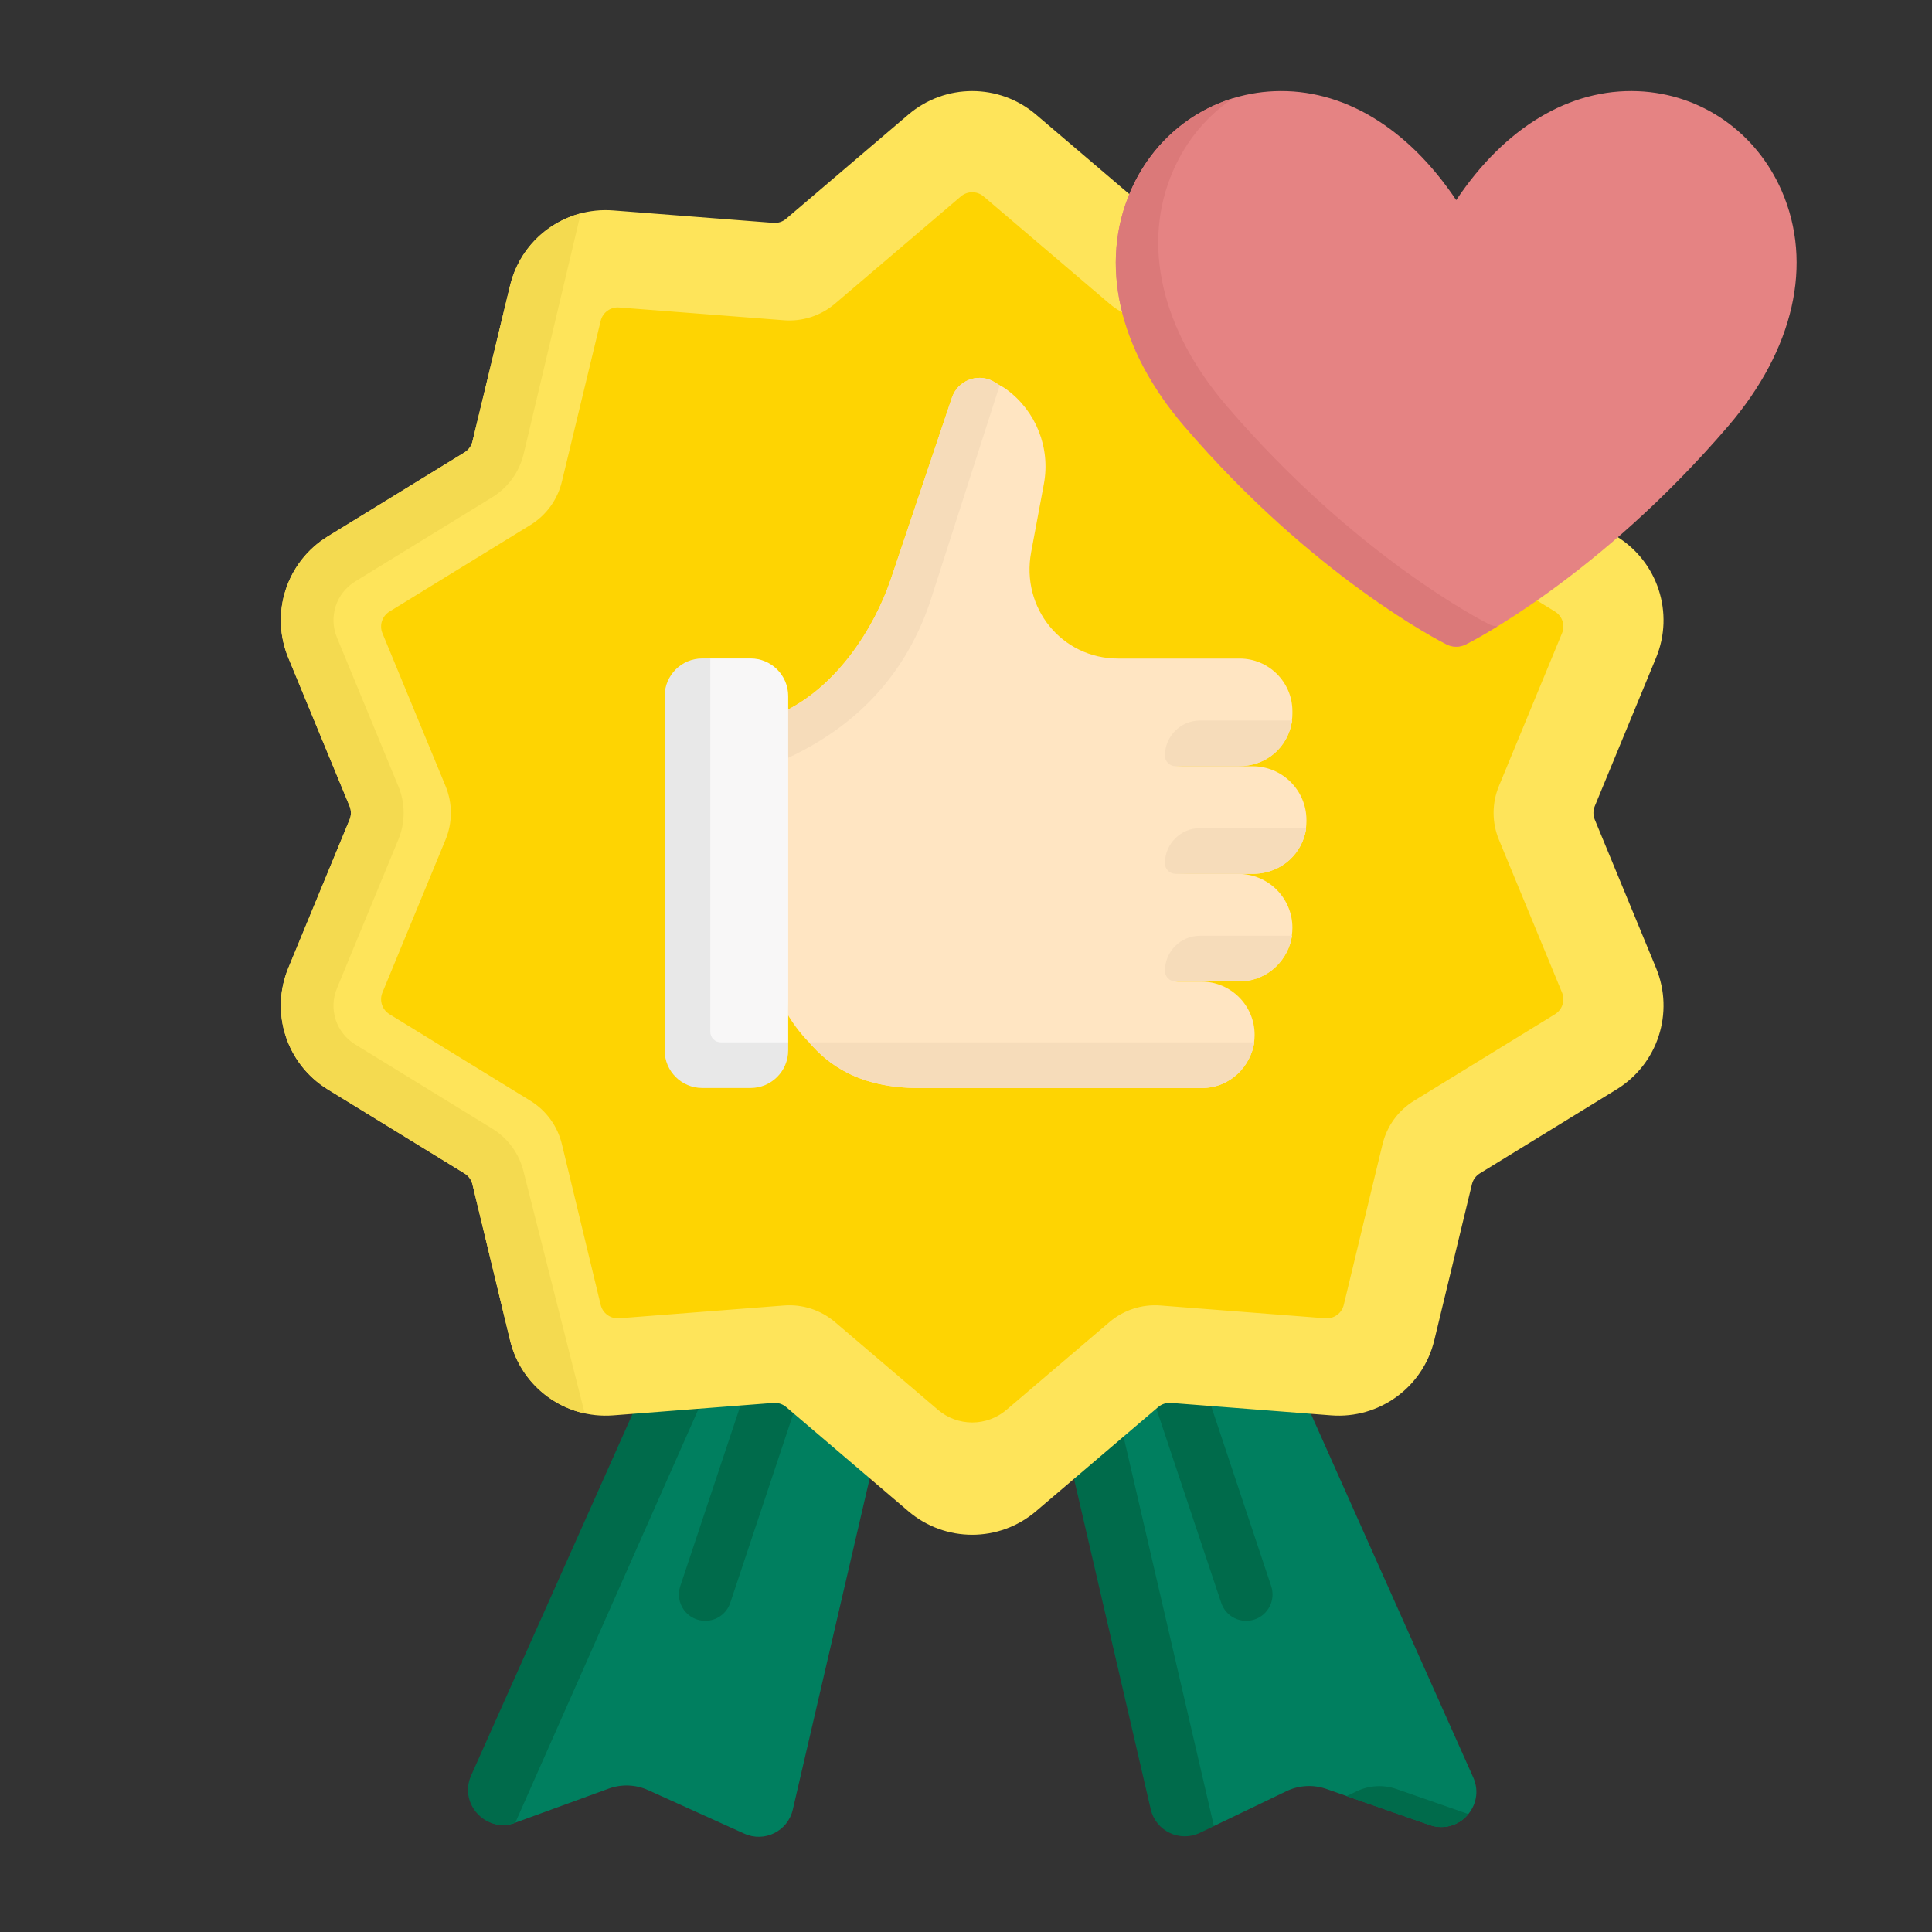 <svg width="92" height="92" viewBox="0 0 92 92" fill="none" xmlns="http://www.w3.org/2000/svg">
<rect x="0" y="0" width="92" height="92" fill="#333333" stroke="none"/>
<g id="svg">
<g id="Group 61">
<g id="Group">
<path id="Vector" d="M49.107 60.225H59.254L70.154 84.641C70.752 85.98 69.461 87.385 68.076 86.902L63.158 85.188C62.535 84.971 61.851 85.01 61.256 85.296L57.801 86.957L57.163 87.165C56.203 87.627 55.062 87.079 54.822 86.042L49.107 60.225ZM43.781 60.201H33.466L22.599 84.545C21.996 85.894 23.144 87.305 24.532 86.798L24.817 86.694L28.98 85.175C29.593 84.951 30.269 84.976 30.864 85.245L35.444 87.317C36.401 87.75 37.514 87.2 37.751 86.177L43.781 60.201Z" fill="#007F5F"/>
</g>
<path id="Vector_2" d="M51.653 60.44L48.777 60.227L54.796 86.156C55.037 87.193 56.177 87.74 57.137 87.279L57.806 86.959L51.653 60.44Z" fill="#006B4B"/>
<path id="Vector_3" d="M66.503 85.194C65.879 84.977 65.195 85.015 64.6 85.301L64.123 85.53L68.075 86.908C68.804 87.162 69.506 86.892 69.921 86.385L66.503 85.194Z" fill="#006B4B"/>
<path id="Vector_4" d="M36.313 60.205H33.302L22.434 84.549C21.832 85.898 23.147 87.309 24.535 86.802L36.313 60.205ZM33.584 77.183C33.385 77.183 33.189 77.136 33.012 77.045C32.835 76.955 32.682 76.823 32.566 76.662C32.449 76.501 32.373 76.314 32.343 76.118C32.313 75.921 32.33 75.72 32.393 75.532L35.404 66.499C35.512 66.187 35.739 65.93 36.035 65.785C36.331 65.639 36.673 65.616 36.986 65.72C37.3 65.824 37.559 66.048 37.708 66.342C37.858 66.637 37.885 66.978 37.785 67.293L34.774 76.325C34.69 76.575 34.531 76.792 34.317 76.946C34.104 77.1 33.847 77.183 33.584 77.183ZM59.343 77.183C59.08 77.183 58.823 77.1 58.609 76.946C58.396 76.792 58.236 76.575 58.153 76.325L54.877 66.52C54.657 65.863 55.278 65.925 55.935 65.706C56.251 65.6 56.596 65.625 56.893 65.774C57.191 65.922 57.417 66.183 57.522 66.499L60.533 75.531C60.585 75.688 60.606 75.853 60.594 76.017C60.583 76.181 60.539 76.342 60.465 76.489C60.391 76.637 60.289 76.768 60.165 76.876C60.041 76.984 59.896 77.066 59.74 77.118C59.612 77.161 59.478 77.183 59.343 77.183Z" fill="#006B4B"/>
<path id="Vector_5" d="M75.941 39.028C75.857 38.824 75.857 38.595 75.941 38.391L78.861 31.32C79.738 29.196 78.943 26.749 76.984 25.546L70.467 21.542C70.278 21.426 70.144 21.241 70.092 21.026L68.298 13.59C67.759 11.355 65.677 9.843 63.385 10.021L55.759 10.613C55.539 10.63 55.321 10.559 55.152 10.415L49.331 5.454C47.581 3.963 45.008 3.963 43.258 5.454L37.437 10.415C37.268 10.559 37.05 10.63 36.83 10.613L29.204 10.021C26.912 9.843 24.83 11.355 24.291 13.59L22.497 21.026C22.446 21.241 22.311 21.426 22.122 21.542L15.605 25.545C13.646 26.749 12.851 29.196 13.729 31.32L16.648 38.39C16.732 38.595 16.732 38.824 16.648 39.028L13.729 46.098C12.851 48.223 13.646 50.67 15.605 51.873L22.122 55.877C22.311 55.993 22.445 56.178 22.497 56.393L24.291 63.829C24.83 66.063 26.912 67.576 29.204 67.398L36.83 66.806C37.05 66.789 37.268 66.86 37.437 67.003L43.258 71.965C45.008 73.456 47.581 73.456 49.331 71.965L55.152 67.003C55.321 66.86 55.539 66.789 55.759 66.806L63.385 67.398C65.677 67.576 67.759 66.063 68.298 63.829L70.092 56.393C70.144 56.178 70.278 55.993 70.467 55.877L76.984 51.873C78.943 50.67 79.738 48.223 78.861 46.098L75.941 39.028Z" fill="#FEE45A"/>
<path id="Vector_6" d="M27.845 67.309C26.13 66.934 24.722 65.611 24.29 63.832L22.497 56.395C22.445 56.181 22.31 55.995 22.122 55.88L15.604 51.875C13.647 50.673 12.851 48.225 13.729 46.099L16.648 39.031C16.731 38.827 16.731 38.596 16.648 38.392L13.729 31.323C12.851 29.197 13.647 26.75 15.604 25.547L22.122 21.543C22.31 21.427 22.445 21.242 22.497 21.028L24.29 13.591C24.489 12.769 24.907 12.016 25.499 11.412C26.091 10.808 26.836 10.375 27.654 10.16L24.936 21.615C24.727 22.481 24.195 23.214 23.435 23.682L16.919 27.685C16.004 28.247 15.637 29.373 16.047 30.364L18.966 37.435C19.135 37.839 19.222 38.273 19.222 38.711C19.222 39.149 19.135 39.583 18.966 39.987L16.047 47.058C15.637 48.05 16.004 49.176 16.919 49.738L23.437 53.742C24.195 54.209 24.727 54.941 24.936 55.808L27.845 67.309Z" fill="#F4DA50"/>
<path id="Vector_7" d="M71.376 39.985C71.039 39.167 71.039 38.25 71.376 37.432L74.382 30.153C74.458 29.969 74.466 29.765 74.405 29.576C74.343 29.387 74.217 29.226 74.047 29.122L67.337 25C66.583 24.537 66.044 23.794 65.837 22.935L63.989 15.279C63.943 15.086 63.829 14.915 63.668 14.799C63.508 14.682 63.31 14.626 63.112 14.642L55.261 15.251C54.379 15.319 53.506 15.036 52.833 14.462L46.839 9.354C46.688 9.225 46.495 9.154 46.297 9.154C46.098 9.154 45.906 9.225 45.754 9.354L39.76 14.462C39.087 15.036 38.214 15.319 37.333 15.251L29.481 14.642C29.283 14.626 29.086 14.682 28.925 14.799C28.764 14.915 28.65 15.086 28.604 15.279L26.756 22.935C26.549 23.794 26.01 24.537 25.256 25L18.546 29.122C18.377 29.226 18.25 29.387 18.188 29.576C18.127 29.765 18.135 29.969 18.211 30.153L21.217 37.432C21.554 38.25 21.554 39.167 21.217 39.985L18.211 47.264C18.135 47.448 18.127 47.652 18.188 47.841C18.25 48.03 18.377 48.191 18.546 48.295L25.256 52.417C26.01 52.88 26.549 53.623 26.756 54.482L28.604 62.138C28.65 62.331 28.764 62.502 28.925 62.618C29.085 62.735 29.283 62.791 29.481 62.775L37.333 62.166C38.214 62.098 39.087 62.381 39.76 62.955L44.669 67.138C45.123 67.525 45.7 67.737 46.296 67.737C46.893 67.737 47.47 67.525 47.924 67.138L52.833 62.955C53.506 62.381 54.379 62.098 55.26 62.166L63.112 62.775C63.31 62.791 63.507 62.735 63.668 62.618C63.829 62.502 63.943 62.331 63.989 62.138L65.836 54.482C66.044 53.623 66.583 52.88 67.337 52.417L74.047 48.295C74.216 48.191 74.343 48.03 74.404 47.841C74.466 47.652 74.458 47.447 74.382 47.264L71.376 39.985Z" fill="#FED402"/>
<path id="Vector_8" d="M31.004 62.658L31 62.66V62.658H31.004Z" fill="#FF9350"/>
<path id="Vector_9" d="M37.532 48.349C37.532 48.349 37.766 48.772 38.22 49.304C38.317 49.42 38.419 49.532 38.527 49.639C39.503 50.594 41.324 51.646 43.925 51.646H57.041C58.319 51.646 59.543 50.868 59.718 49.639C59.735 49.52 59.744 49.399 59.744 49.278C59.744 47.878 58.609 46.743 57.209 46.743H55.967L58.818 46.573C60.1 46.571 61.329 45.794 61.514 44.563C61.533 44.438 61.542 44.31 61.543 44.181V44.179C61.543 42.763 60.395 41.615 58.979 41.615H55.967L59.538 41.447C60.81 41.446 62.028 40.666 62.19 39.438C62.204 39.329 62.212 39.218 62.212 39.106V39.052C62.212 37.636 61.064 36.488 59.648 36.488H55.967L58.866 36.32C60.139 36.32 61.357 35.541 61.52 34.313C61.535 34.202 61.543 34.09 61.543 33.979V33.869C61.543 32.483 60.419 31.36 59.033 31.36H53.245C50.559 31.36 48.607 28.949 49.102 26.296L49.708 23.049C50.032 21.313 49.323 19.574 47.945 18.555C47.73 18.397 47.604 18.348 47.604 18.348C46.852 17.978 45.764 18.311 45.495 19.109L42.6 27.712C41.768 30.186 39.843 32.758 37.532 33.952L37.209 41.026L37.532 48.349Z" fill="#FFE5C2"/>
<g id="Vector_10">
<path d="M44.272 28.716L47.604 18.348L47.254 18.135C46.502 17.765 45.596 18.143 45.328 18.941L42.432 27.545C41.6 30.018 39.842 32.59 37.531 33.784L37.365 35.025L37.534 36.087C41.051 34.439 43.174 31.896 44.272 28.716Z" fill="#FFE5C2"/>
<path d="M44.272 28.716L47.604 18.348L47.254 18.135C46.502 17.765 45.596 18.143 45.328 18.941L42.432 27.545C41.6 30.018 39.842 32.59 37.531 33.784L37.365 35.025L37.534 36.087C41.051 34.439 43.174 31.896 44.272 28.716Z" fill="#F6DCBA"/>
</g>
<path id="Vector_11" d="M37.365 49.851C37.365 50.84 36.563 51.642 35.574 51.642H33.609C32.62 51.642 31.818 50.84 31.818 49.851V33.314C31.818 32.325 32.62 31.523 33.609 31.523L33.825 31.355H35.742C36.731 31.355 37.533 32.157 37.533 33.147V49.635L37.365 49.851Z" fill="#F8F7F7"/>
<path id="Vector_12" d="M34.326 49.635C34.193 49.635 34.065 49.582 33.971 49.488C33.877 49.394 33.824 49.266 33.824 49.133V31.355H33.441C32.452 31.355 31.65 32.157 31.65 33.147V50.018C31.65 51.008 32.452 51.809 33.441 51.809H35.74C36.73 51.809 37.532 51.007 37.532 50.018V49.635L34.326 49.635Z" fill="#E8E8E8"/>
<g id="Group_2">
<g id="Vector_13">
<path d="M55.472 35.983C55.472 36.116 55.525 36.244 55.619 36.338C55.714 36.432 55.841 36.485 55.974 36.485H58.988C60.31 36.485 61.34 35.589 61.528 34.31H57.145C56.221 34.31 55.472 35.059 55.472 35.983ZM55.472 41.108C55.472 41.241 55.525 41.369 55.619 41.463C55.714 41.557 55.841 41.61 55.974 41.61H59.718C61.088 41.577 62.045 40.585 62.198 39.435H57.145C56.221 39.435 55.472 40.184 55.472 41.108ZM55.472 46.233C55.472 46.366 55.525 46.493 55.619 46.588C55.714 46.682 55.841 46.735 55.974 46.735H59.11C60.452 46.67 61.365 45.647 61.522 44.56H57.145C56.221 44.56 55.472 45.309 55.472 46.233ZM59.726 49.637H38.534C39.405 50.657 40.865 51.811 43.766 51.811H57.216C58.608 51.811 59.557 50.753 59.726 49.637Z" fill="#FFE5C2"/>
<path d="M55.472 35.983C55.472 36.116 55.525 36.244 55.619 36.338C55.714 36.432 55.841 36.485 55.974 36.485H58.988C60.31 36.485 61.34 35.589 61.528 34.31H57.145C56.221 34.31 55.472 35.059 55.472 35.983ZM55.472 41.108C55.472 41.241 55.525 41.369 55.619 41.463C55.714 41.557 55.841 41.61 55.974 41.61H59.718C61.088 41.577 62.045 40.585 62.198 39.435H57.145C56.221 39.435 55.472 40.184 55.472 41.108ZM55.472 46.233C55.472 46.366 55.525 46.493 55.619 46.588C55.714 46.682 55.841 46.735 55.974 46.735H59.11C60.452 46.67 61.365 45.647 61.522 44.56H57.145C56.221 44.56 55.472 45.309 55.472 46.233ZM59.726 49.637H38.534C39.405 50.657 40.865 51.811 43.766 51.811H57.216C58.608 51.811 59.557 50.753 59.726 49.637Z" fill="#F6DCBA"/>
</g>
</g>
</g>
<g id="Group 62">
<path id="Vector_14" d="M84.846 9.095C83.626 6.289 81.007 4.469 78.009 4.343C74.742 4.205 71.652 6.077 69.343 9.529C67.034 6.077 63.939 4.205 60.677 4.343C57.679 4.469 55.059 6.289 53.84 9.095C52.332 12.561 53.26 16.64 56.385 20.286C62.541 27.468 68.632 30.561 68.888 30.689C69.03 30.759 69.185 30.795 69.343 30.795C69.5 30.795 69.656 30.759 69.797 30.689C70.053 30.561 76.144 27.468 82.301 20.286C85.425 16.64 86.353 12.561 84.846 9.095Z" fill="#E58383"/>
<path id="Vector_15" d="M70.909 29.726C70.653 29.598 64.562 26.505 58.406 19.323C55.281 15.677 54.353 11.598 55.861 8.131C56.49 6.684 57.493 5.499 58.727 4.674C56.574 5.334 54.785 6.916 53.84 9.092C52.332 12.559 53.26 16.637 56.385 20.283C62.541 27.465 68.632 30.558 68.888 30.686C69.03 30.756 69.185 30.793 69.343 30.793C69.5 30.793 69.656 30.756 69.797 30.686C69.87 30.65 70.417 30.372 71.303 29.829C71.166 29.821 71.032 29.786 70.909 29.726Z" fill="#DB7979"/>
</g>
</g>
</svg>
